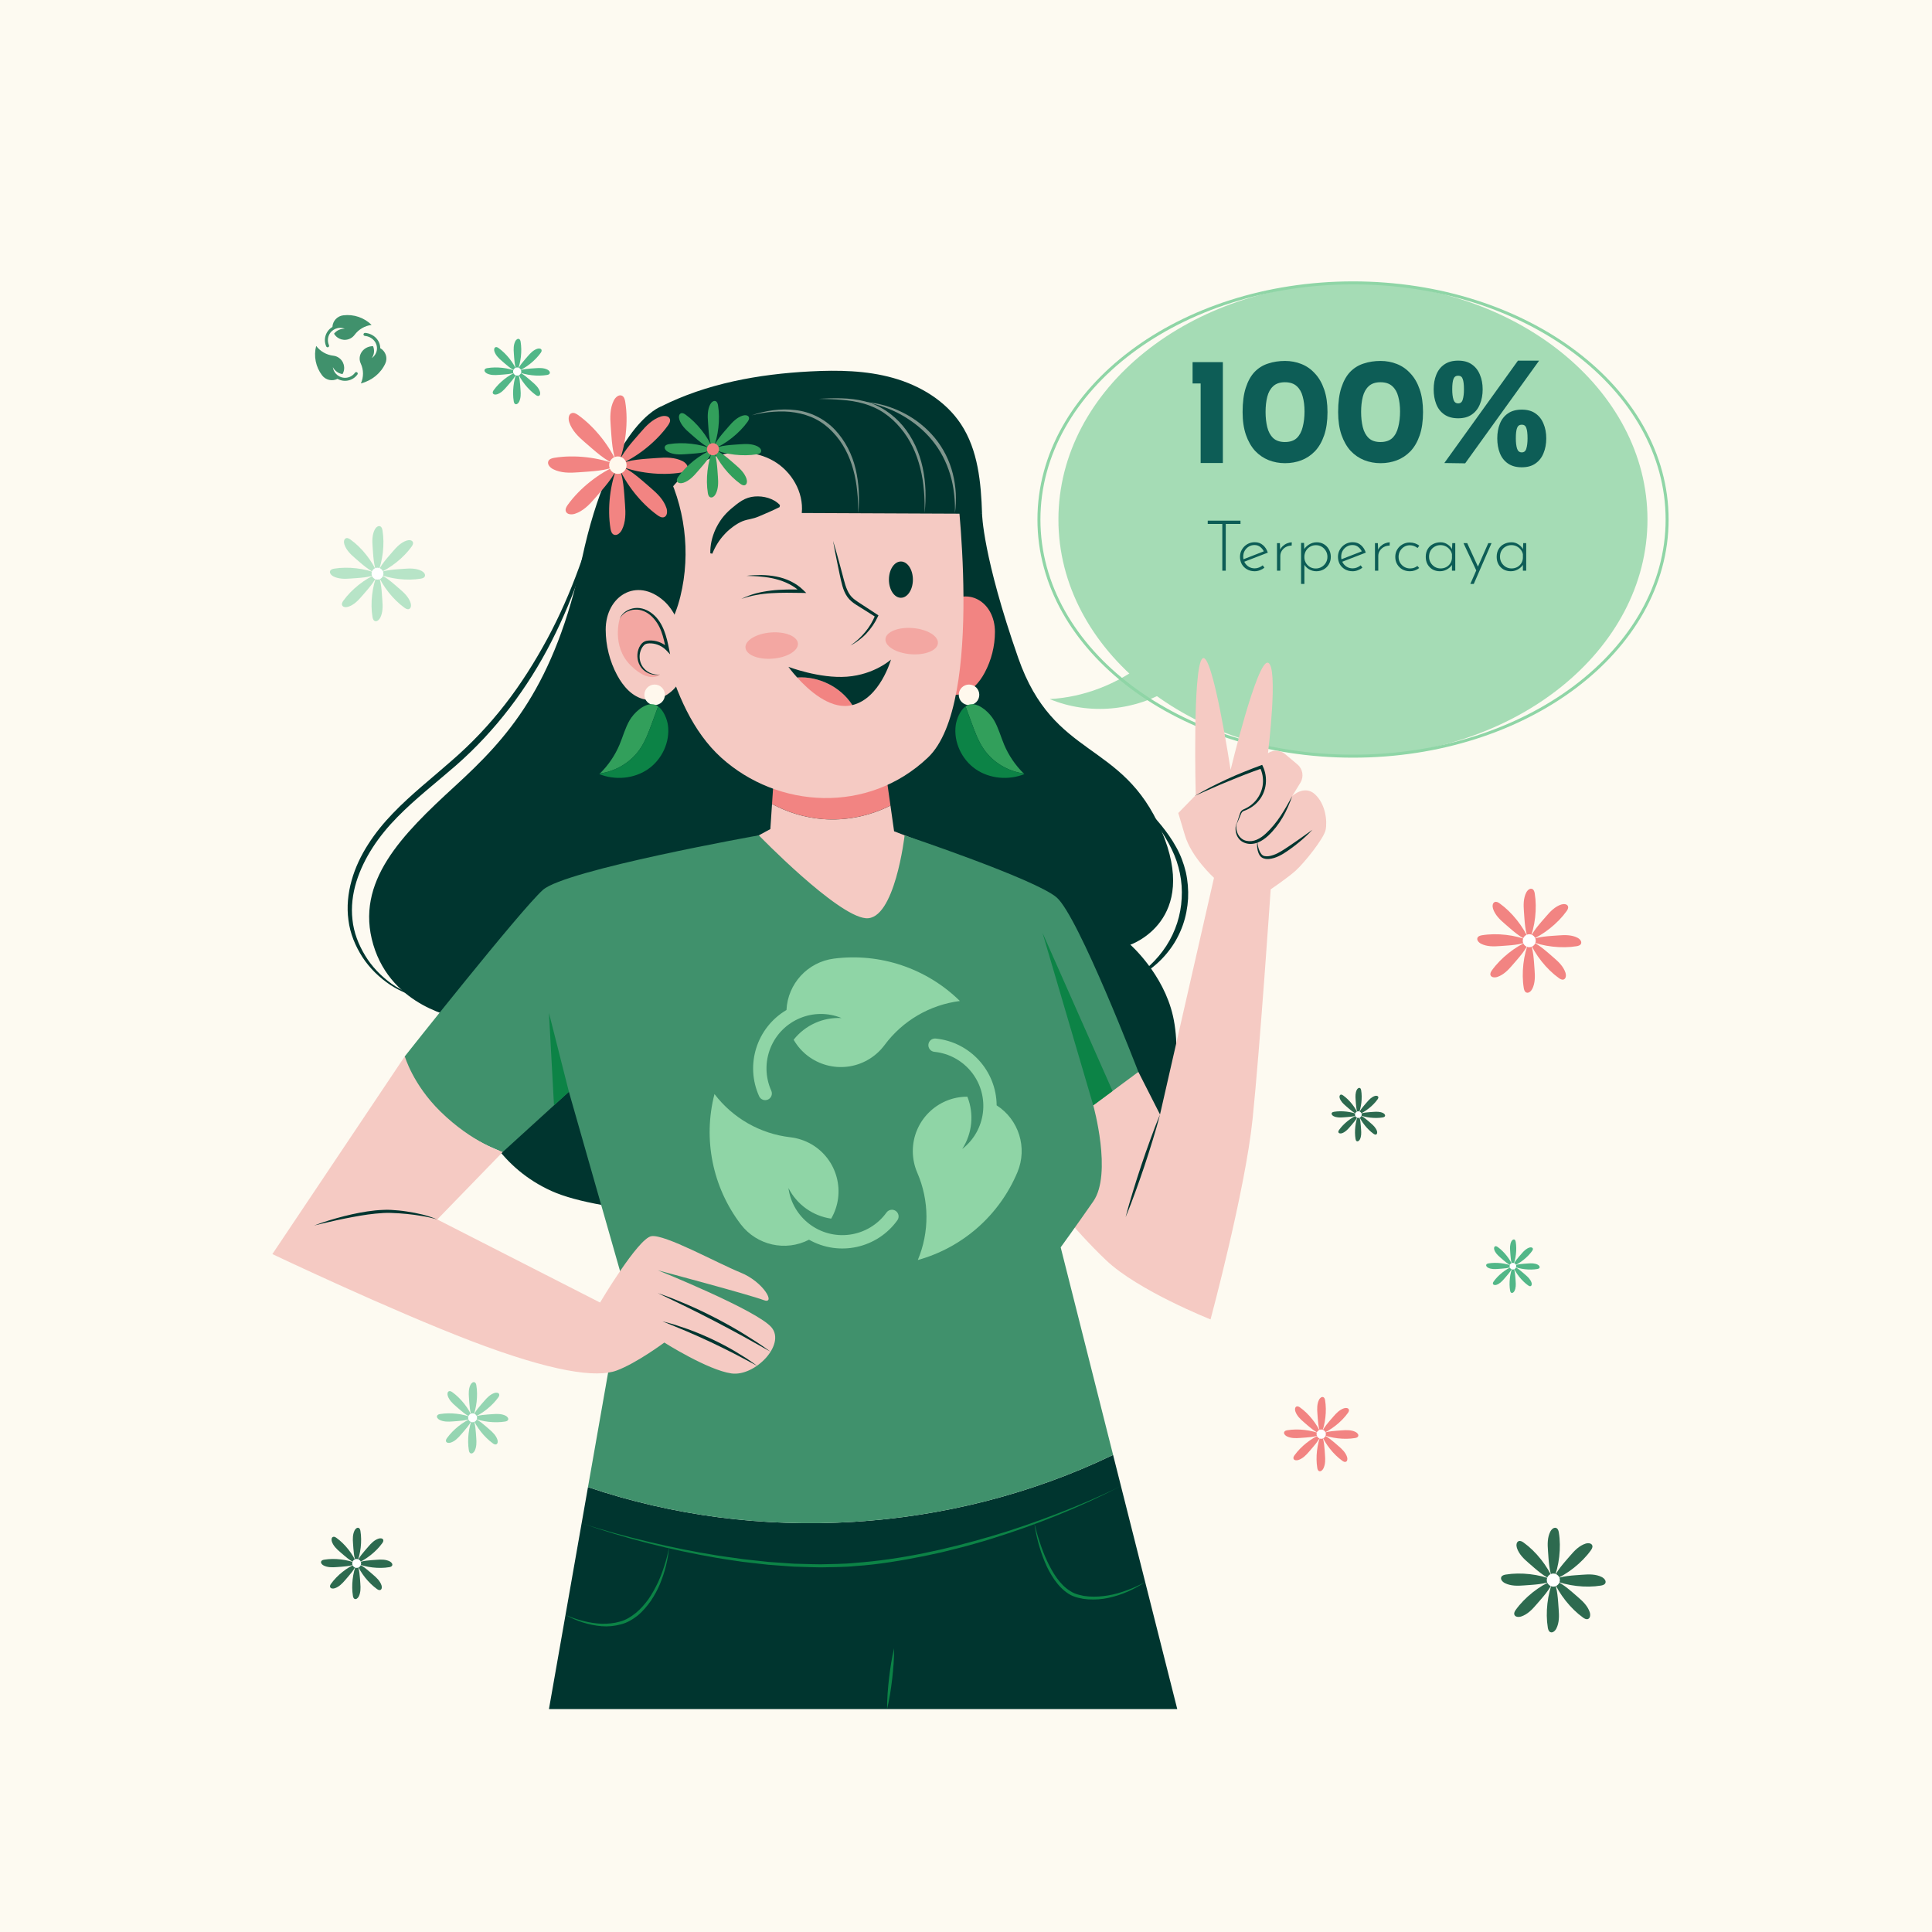 <svg width="650" height="650" viewBox="0 0 650 650" fill="none" xmlns="http://www.w3.org/2000/svg">
<rect width="650" height="650" fill="#FDFAF1"/>
<g clip-path="url(#clip0_441_5489)">
<rect width="500" height="500" transform="translate(75 75)" fill="#FDFAF1"/>
<path d="M575 75H75V575H575V75Z" fill="#FDFAF1"/>
<path d="M455.211 254.41C513.573 254.41 560.884 218.763 560.884 174.79C560.884 130.817 513.573 95.17 455.211 95.17C396.85 95.17 349.538 130.817 349.538 174.79C349.538 218.763 396.85 254.41 455.211 254.41Z" stroke="#8FD5A6" stroke-width="1.005" stroke-miterlimit="10"/>
<g opacity="0.8">
<path d="M455.183 254.41C509.909 254.41 554.273 218.763 554.273 174.79C554.273 130.817 509.909 95.17 455.183 95.17C400.457 95.17 356.093 130.817 356.093 174.79C356.093 218.763 400.457 254.41 455.183 254.41Z" fill="#8FD5A6"/>
<path d="M404.656 195.934C397.424 217.697 376.05 233.988 353.148 235.191C366.365 240.715 382.28 239.246 394.263 231.397C398.371 228.706 401.997 225.35 405.532 221.941C410.788 216.872 416.019 211.462 418.78 204.702" fill="#8FD5A6"/>
</g>
<path d="M401.231 121.843H411.417V155.781H403.944V129.01H401.231V121.843ZM432.34 155.832C430.395 155.832 428.552 155.491 426.812 154.808C425.106 154.126 423.587 153.085 422.256 151.686C420.959 150.252 419.936 148.461 419.185 146.311C418.434 144.127 418.059 141.568 418.059 138.633C418.059 135.357 418.417 132.627 419.134 130.443C419.85 128.225 420.84 126.45 422.103 125.119C423.399 123.788 424.918 122.85 426.658 122.304C428.399 121.724 430.293 121.434 432.34 121.434C434.285 121.434 436.111 121.775 437.817 122.458C439.558 123.14 441.076 124.198 442.373 125.631C443.704 127.03 444.745 128.822 445.495 131.006C446.246 133.156 446.622 135.698 446.622 138.633C446.622 141.67 446.246 144.281 445.495 146.465C444.745 148.649 443.704 150.44 442.373 151.839C441.042 153.204 439.524 154.211 437.817 154.859C436.111 155.508 434.285 155.832 432.34 155.832ZM432.289 148.717C433.995 148.717 435.326 148.273 436.282 147.386C437.237 146.465 437.903 145.219 438.278 143.649C438.687 142.079 438.892 140.339 438.892 138.428C438.892 136.551 438.687 134.879 438.278 133.412C437.903 131.944 437.237 130.784 436.282 129.931C435.326 129.044 433.995 128.6 432.289 128.6C430.617 128.6 429.303 129.044 428.348 129.931C427.392 130.818 426.727 132.013 426.351 133.514C425.976 135.016 425.788 136.705 425.788 138.582C425.788 140.459 425.976 142.165 426.351 143.7C426.727 145.236 427.392 146.465 428.348 147.386C429.303 148.273 430.617 148.717 432.289 148.717ZM464.483 155.832C462.537 155.832 460.695 155.491 458.954 154.808C457.248 154.126 455.729 153.085 454.399 151.686C453.102 150.252 452.078 148.461 451.327 146.311C450.576 144.127 450.201 141.568 450.201 138.633C450.201 135.357 450.559 132.627 451.276 130.443C451.993 128.225 452.982 126.45 454.245 125.119C455.542 123.788 457.06 122.85 458.801 122.304C460.541 121.724 462.435 121.434 464.483 121.434C466.428 121.434 468.253 121.775 469.96 122.458C471.7 123.14 473.219 124.198 474.515 125.631C475.846 127.03 476.887 128.822 477.638 131.006C478.389 133.156 478.764 135.698 478.764 138.633C478.764 141.67 478.389 144.281 477.638 146.465C476.887 148.649 475.846 150.44 474.515 151.839C473.184 153.204 471.666 154.211 469.96 154.859C468.253 155.508 466.428 155.832 464.483 155.832ZM464.431 148.717C466.138 148.717 467.468 148.273 468.424 147.386C469.379 146.465 470.045 145.219 470.42 143.649C470.83 142.079 471.035 140.339 471.035 138.428C471.035 136.551 470.83 134.879 470.42 133.412C470.045 131.944 469.379 130.784 468.424 129.931C467.468 129.044 466.138 128.6 464.431 128.6C462.759 128.6 461.445 129.044 460.49 129.931C459.534 130.818 458.869 132.013 458.494 133.514C458.118 135.016 457.93 136.705 457.93 138.582C457.93 140.459 458.118 142.165 458.494 143.7C458.869 145.236 459.534 146.465 460.49 147.386C461.445 148.273 462.759 148.717 464.431 148.717ZM490.585 140.732C488.708 140.732 487.155 140.305 485.927 139.452C484.698 138.599 483.794 137.438 483.214 135.971C482.634 134.504 482.343 132.849 482.343 131.006C482.343 129.163 482.634 127.525 483.214 126.092C483.794 124.624 484.698 123.464 485.927 122.611C487.155 121.758 488.708 121.331 490.585 121.331C492.462 121.331 493.997 121.758 495.192 122.611C496.42 123.464 497.324 124.624 497.905 126.092C498.519 127.525 498.826 129.163 498.826 131.006C498.826 132.849 498.519 134.504 497.905 135.971C497.324 137.438 496.42 138.599 495.192 139.452C493.997 140.305 492.462 140.732 490.585 140.732ZM488.588 131.006C488.588 132.405 488.725 133.548 488.998 134.435C489.271 135.289 489.8 135.715 490.585 135.715C491.37 135.715 491.881 135.289 492.12 134.435C492.393 133.548 492.53 132.405 492.53 131.006C492.53 129.402 492.393 128.242 492.12 127.525C491.881 126.774 491.37 126.399 490.585 126.399C489.8 126.399 489.271 126.774 488.998 127.525C488.725 128.242 488.588 129.402 488.588 131.006ZM511.981 157.214C510.104 157.214 508.552 156.787 507.323 155.934C506.095 155.081 505.19 153.921 504.61 152.454C504.03 150.986 503.74 149.331 503.74 147.488C503.74 145.646 504.03 144.008 504.61 142.574C505.19 141.107 506.095 139.947 507.323 139.094C508.552 138.24 510.104 137.814 511.981 137.814C513.858 137.814 515.394 138.24 516.588 139.094C517.817 139.947 518.721 141.107 519.301 142.574C519.915 144.008 520.222 145.646 520.222 147.488C520.222 149.331 519.915 150.986 519.301 152.454C518.721 153.921 517.817 155.081 516.588 155.934C515.394 156.787 513.858 157.214 511.981 157.214ZM509.985 147.488C509.985 148.887 510.121 150.031 510.394 150.918C510.667 151.771 511.196 152.198 511.981 152.198C512.766 152.198 513.278 151.771 513.517 150.918C513.79 150.031 513.926 148.887 513.926 147.488C513.926 145.884 513.79 144.724 513.517 144.008C513.278 143.257 512.766 142.881 511.981 142.881C511.196 142.881 510.667 143.257 510.394 144.008C510.121 144.724 509.985 145.884 509.985 147.488ZM517.817 121.331L492.939 155.883L485.927 155.781L510.701 121.331H517.817Z" fill="#0D5D56"/>
<path d="M406.327 175.171H417.349V176.285H412.395V192H411.234V176.285H406.327V175.171ZM422.111 192.189C421.147 192.189 420.293 191.976 419.551 191.55C418.808 191.123 418.223 190.546 417.797 189.819C417.386 189.077 417.181 188.247 417.181 187.33C417.181 186.43 417.402 185.608 417.844 184.865C418.287 184.123 418.879 183.53 419.622 183.088C420.38 182.645 421.218 182.424 422.134 182.424C423.241 182.424 424.165 182.748 424.908 183.396C425.666 184.044 426.211 184.889 426.543 185.932L418.437 189.061L418.105 188.255L425.524 185.363L425.287 185.695C425.018 185.063 424.607 184.518 424.054 184.06C423.517 183.601 422.853 183.372 422.063 183.372C421.352 183.372 420.712 183.546 420.143 183.894C419.575 184.241 419.116 184.707 418.769 185.292C418.437 185.877 418.271 186.54 418.271 187.283C418.271 187.978 418.429 188.626 418.745 189.227C419.077 189.827 419.535 190.309 420.12 190.673C420.704 191.036 421.376 191.218 422.134 191.218C422.64 191.218 423.122 191.123 423.58 190.933C424.054 190.744 424.473 190.499 424.836 190.198L425.405 191.004C424.963 191.352 424.449 191.636 423.865 191.858C423.296 192.079 422.711 192.189 422.111 192.189ZM430.603 182.732L430.722 185.576L430.58 185.221C430.785 184.652 431.109 184.162 431.552 183.751C431.994 183.341 432.484 183.024 433.021 182.803C433.574 182.582 434.104 182.471 434.609 182.471L434.562 183.562C433.851 183.562 433.203 183.72 432.618 184.036C432.049 184.352 431.591 184.778 431.243 185.316C430.912 185.837 430.746 186.43 430.746 187.093V192H429.632V182.732H430.603ZM442.853 192.189C441.968 192.189 441.138 191.96 440.364 191.502C439.59 191.028 439.021 190.42 438.658 189.677L438.847 189.274V196.456H437.733V182.661H438.729L438.847 185.695L438.634 185.008C439.045 184.265 439.645 183.657 440.435 183.183C441.225 182.693 442.086 182.448 443.019 182.448C443.904 182.448 444.702 182.661 445.413 183.088C446.124 183.514 446.685 184.099 447.096 184.842C447.522 185.569 447.736 186.406 447.736 187.354C447.736 188.286 447.514 189.124 447.072 189.867C446.645 190.594 446.061 191.162 445.318 191.573C444.591 191.984 443.769 192.189 442.853 192.189ZM442.663 191.265C443.39 191.265 444.046 191.091 444.631 190.744C445.231 190.396 445.705 189.93 446.053 189.345C446.416 188.745 446.598 188.081 446.598 187.354C446.598 186.611 446.424 185.948 446.076 185.363C445.729 184.763 445.263 184.289 444.678 183.941C444.109 183.593 443.461 183.42 442.734 183.42C442.039 183.42 441.407 183.578 440.838 183.894C440.269 184.21 439.811 184.636 439.463 185.174C439.116 185.711 438.91 186.319 438.847 186.999V187.757C438.895 188.405 439.092 188.998 439.44 189.535C439.803 190.072 440.261 190.499 440.814 190.815C441.383 191.115 442 191.265 442.663 191.265ZM455.072 192.189C454.108 192.189 453.255 191.976 452.512 191.55C451.77 191.123 451.185 190.546 450.758 189.819C450.347 189.077 450.142 188.247 450.142 187.33C450.142 186.43 450.363 185.608 450.806 184.865C451.248 184.123 451.841 183.53 452.583 183.088C453.342 182.645 454.179 182.424 455.096 182.424C456.202 182.424 457.126 182.748 457.869 183.396C458.628 184.044 459.173 184.889 459.504 185.932L451.398 189.061L451.066 188.255L458.485 185.363L458.248 185.695C457.98 185.063 457.569 184.518 457.016 184.06C456.478 183.601 455.815 183.372 455.025 183.372C454.314 183.372 453.674 183.546 453.105 183.894C452.536 184.241 452.078 184.707 451.73 185.292C451.398 185.877 451.232 186.54 451.232 187.283C451.232 187.978 451.39 188.626 451.706 189.227C452.038 189.827 452.496 190.309 453.081 190.673C453.666 191.036 454.337 191.218 455.096 191.218C455.601 191.218 456.083 191.123 456.542 190.933C457.016 190.744 457.434 190.499 457.798 190.198L458.367 191.004C457.924 191.352 457.411 191.636 456.826 191.858C456.257 192.079 455.673 192.189 455.072 192.189ZM463.565 182.732L463.683 185.576L463.541 185.221C463.747 184.652 464.071 184.162 464.513 183.751C464.955 183.341 465.445 183.024 465.983 182.803C466.536 182.582 467.065 182.471 467.571 182.471L467.523 183.562C466.812 183.562 466.164 183.72 465.58 184.036C465.011 184.352 464.552 184.778 464.205 185.316C463.873 185.837 463.707 186.43 463.707 187.093V192H462.593V182.732H463.565ZM477.482 191.099C477.056 191.447 476.574 191.715 476.037 191.905C475.499 192.095 474.938 192.189 474.354 192.189C473.406 192.189 472.56 191.984 471.817 191.573C471.075 191.147 470.49 190.57 470.063 189.843C469.637 189.116 469.423 188.286 469.423 187.354C469.423 186.422 469.645 185.592 470.087 184.865C470.53 184.139 471.114 183.57 471.841 183.159C472.584 182.732 473.39 182.519 474.259 182.519C474.907 182.519 475.507 182.614 476.06 182.803C476.613 182.993 477.095 183.262 477.506 183.609L476.914 184.368C476.582 184.099 476.195 183.878 475.752 183.704C475.31 183.53 474.836 183.443 474.33 183.443C473.635 183.443 472.995 183.617 472.41 183.965C471.841 184.312 471.383 184.786 471.035 185.387C470.703 185.972 470.538 186.627 470.538 187.354C470.538 188.065 470.703 188.721 471.035 189.321C471.383 189.906 471.849 190.372 472.434 190.72C473.034 191.068 473.698 191.241 474.425 191.241C474.899 191.241 475.341 191.17 475.752 191.028C476.163 190.87 476.534 190.665 476.866 190.412L477.482 191.099ZM484.418 192.189C483.533 192.189 482.727 191.992 482 191.597C481.289 191.186 480.721 190.617 480.294 189.89C479.883 189.163 479.678 188.318 479.678 187.354C479.678 186.327 479.899 185.45 480.341 184.723C480.784 183.98 481.384 183.42 482.143 183.04C482.901 182.645 483.762 182.448 484.726 182.448C485.548 182.448 486.322 182.693 487.049 183.183C487.792 183.672 488.321 184.289 488.637 185.031L488.471 185.363L488.614 182.732H489.609V192H488.495V189.132L488.732 189.559C488.621 189.875 488.432 190.191 488.163 190.507C487.895 190.807 487.563 191.091 487.168 191.36C486.788 191.613 486.362 191.818 485.888 191.976C485.429 192.118 484.94 192.189 484.418 192.189ZM484.655 191.241C485.35 191.241 485.975 191.099 486.528 190.815C487.097 190.515 487.555 190.104 487.902 189.582C488.25 189.061 488.448 188.46 488.495 187.781V186.453C488.369 185.869 488.116 185.347 487.737 184.889C487.373 184.431 486.923 184.067 486.385 183.799C485.848 183.53 485.264 183.396 484.631 183.396C483.936 183.396 483.296 183.562 482.712 183.894C482.127 184.21 481.661 184.66 481.313 185.245C480.965 185.829 480.792 186.517 480.792 187.307C480.792 188.034 480.965 188.697 481.313 189.298C481.661 189.882 482.127 190.356 482.712 190.72C483.312 191.068 483.96 191.241 484.655 191.241ZM494.672 196.456L500.716 182.732H501.806L495.833 196.456H494.672ZM496.758 192.095L492.373 182.732H493.629L497.635 191.502L496.758 192.095ZM508.283 192.189C507.398 192.189 506.592 191.992 505.865 191.597C505.154 191.186 504.585 190.617 504.159 189.89C503.748 189.163 503.542 188.318 503.542 187.354C503.542 186.327 503.763 185.45 504.206 184.723C504.648 183.98 505.249 183.42 506.007 183.04C506.766 182.645 507.627 182.448 508.591 182.448C509.413 182.448 510.187 182.693 510.914 183.183C511.656 183.672 512.186 184.289 512.502 185.031L512.336 185.363L512.478 182.732H513.474V192H512.36V189.132L512.597 189.559C512.486 189.875 512.296 190.191 512.028 190.507C511.759 190.807 511.427 191.091 511.032 191.36C510.653 191.613 510.226 191.818 509.752 191.976C509.294 192.118 508.804 192.189 508.283 192.189ZM508.52 191.241C509.215 191.241 509.839 191.099 510.392 190.815C510.961 190.515 511.419 190.104 511.767 189.582C512.115 189.061 512.312 188.46 512.36 187.781V186.453C512.233 185.869 511.98 185.347 511.601 184.889C511.238 184.431 510.787 184.067 510.25 183.799C509.713 183.53 509.128 183.396 508.496 183.396C507.801 183.396 507.161 183.562 506.576 183.894C505.992 184.21 505.525 184.66 505.178 185.245C504.83 185.829 504.656 186.517 504.656 187.307C504.656 188.034 504.83 188.697 505.178 189.298C505.525 189.882 505.992 190.356 506.576 190.72C507.177 191.068 507.825 191.241 508.52 191.241Z" fill="#0D5D56"/>
<path d="M222.225 136.841C222.225 136.841 205.453 142.912 195.829 187.845C186.543 231.197 170.702 248.324 153 264.552C135.297 280.78 119.308 296.648 125.589 317.838C131.871 339.028 154.142 342.454 154.142 342.454C154.142 342.454 151.956 385.502 185.55 400.702C219.144 415.902 363.091 411.004 382.994 389.204C393.369 377.841 398.138 357.321 394.634 341.822C391.416 327.587 380.289 317.838 380.289 317.838C380.289 317.838 403.831 309.846 390.697 279.356C377.563 248.866 354.583 255.678 342.591 221.403C330.599 187.127 330.405 172.86 330.405 172.86L222.225 136.841Z" fill="#00352F"/>
<path d="M382.994 360.63L390.274 374.951L408.434 295.327C408.434 295.327 400.891 288.542 398.656 281.039C396.421 273.535 396.421 273.535 396.421 273.535L402.288 267.511C402.288 267.511 401.171 224.643 404.523 221.57C407.876 218.497 414.022 259.007 414.022 259.007C414.022 259.007 422.962 221.849 426.594 222.967C430.226 224.085 426.594 253.41 426.594 253.41C428.362 252.207 430.713 252.325 432.352 253.698L436.498 257.173C438.31 258.692 438.739 261.309 437.506 263.327L434.765 267.812C434.765 267.812 438.844 263.961 442.398 267.218C445.952 270.476 446.594 276.21 446.002 279.171C445.41 282.132 438.717 290.412 435.904 292.929C433.091 295.446 427.51 299.203 427.51 299.203C427.51 299.203 423.903 352.444 421.409 376.554C418.915 400.664 407.275 443.896 407.275 443.896C407.275 443.896 382.959 434.29 372.08 423.943C361.201 413.596 350.74 400.11 350.74 400.11L360.994 365.746L382.994 360.63Z" fill="#F5CAC3"/>
<path d="M300.809 279.677L299.585 271.028C292.585 274.559 284.619 276.184 276.799 275.569C270.839 275.1 265 273.329 259.74 270.488L259.177 278.934L250.504 283.642L292.383 317.839L310.473 283.394L300.809 279.677Z" fill="#F5CAC3"/>
<path d="M299.585 271.027L297.092 253.409L260.665 256.63L259.741 270.487C265 273.327 270.839 275.099 276.8 275.568C284.619 276.183 292.585 274.558 299.585 271.027Z" fill="#F28482"/>
<path d="M334.738 212.596C334.736 217.362 333.539 222.124 331.285 226.324C329.49 229.67 326.731 232.848 323.01 233.603C318.856 234.447 314.501 231.859 312.46 228.143C308.82 221.516 311.486 209.038 317.206 203.947C325.442 196.615 334.741 202.516 334.738 212.596Z" fill="#F28482"/>
<path d="M321.514 160.55C321.514 160.55 331.646 236.395 312.19 254.869C292.068 273.974 261.624 272.083 242.617 254.869C223.61 237.655 220.024 202.51 217.872 184.937C215.72 167.364 227.627 140.109 271.343 139.75C315.058 139.391 321.514 160.55 321.514 160.55Z" fill="#F5CAC3"/>
<path d="M216.841 218.992C223.507 215.47 227.106 207.989 228.903 200.667C232.506 185.992 230.479 170.008 223.326 156.698C215.498 164.755 210.843 175.103 210.002 186.305C209.161 197.507 211.677 209.016 216.841 218.992Z" fill="#00352F"/>
<path d="M223.827 167.066C227.786 161.258 233.276 156.35 239.856 153.877C246.436 151.404 254.138 151.567 260.232 155.069C266.326 158.572 270.451 165.603 269.749 172.597L330.404 172.86C330.066 162.382 329.065 151.397 323.277 142.657C318.095 134.832 309.524 129.692 300.489 127.155C291.453 124.618 281.92 124.468 272.547 124.959C255.21 125.868 237.719 129.007 222.225 136.841L223.827 167.066Z" fill="#00352F"/>
<path d="M203.781 211.834C203.783 217.157 205.12 222.475 207.637 227.166C209.642 230.903 212.724 234.452 216.879 235.296C221.519 236.238 226.382 233.348 228.661 229.199C232.726 221.797 229.749 207.862 223.361 202.175C214.163 193.986 203.776 200.576 203.781 211.834Z" fill="#F5CAC3"/>
<path opacity="0.5" d="M222.054 226.946C219.744 227.332 217.256 226.287 215.914 224.368C214.572 222.449 214.446 219.753 215.601 217.716C215.927 217.141 216.363 216.605 216.95 216.302C217.445 216.047 218.014 215.974 218.57 215.963C220.799 215.918 223.031 216.842 224.576 218.448C224.022 215.654 223.411 212.823 222.055 210.318C220.699 207.813 218.477 205.637 215.704 204.985C212.931 204.333 209.647 205.559 208.499 208.166C208.499 208.166 205.64 217.321 212.105 223.786C218.571 230.251 222.054 226.946 222.054 226.946Z" fill="#F28482"/>
<path d="M208.5 208.165C209.261 206.113 211.423 204.826 213.591 204.57C215.823 204.305 218.057 205.25 219.727 206.676C221.44 208.101 222.612 210.069 223.41 212.091C224.211 214.128 224.685 216.249 225.101 218.343L225.46 220.152L224.191 218.818C222.889 217.45 221.04 216.578 219.138 216.461C218.169 216.4 217.243 216.475 216.644 217.091C216.023 217.705 215.58 218.608 215.355 219.517C214.907 221.363 215.367 223.462 216.685 224.897C217.981 226.358 220.03 227.156 222.053 226.946C220.055 227.394 217.841 226.715 216.313 225.255C214.781 223.761 214.154 221.462 214.558 219.347C214.778 218.291 215.18 217.253 216.001 216.424C216.407 216.01 216.987 215.705 217.55 215.593C218.117 215.469 218.655 215.468 219.192 215.489C221.346 215.591 223.438 216.529 224.961 218.076L224.051 218.551C223.637 216.467 223.228 214.394 222.489 212.447C221.772 210.495 220.668 208.711 219.169 207.304C217.685 205.915 215.698 204.96 213.633 205.104C211.598 205.182 209.487 206.238 208.5 208.165Z" fill="#00352F"/>
<path d="M280.273 181.969C281.016 184.442 281.742 186.918 282.397 189.41L283.398 193.143C283.742 194.384 284.027 195.646 284.415 196.842C284.805 198.036 285.281 199.188 285.984 200.162C286.674 201.141 287.66 201.857 288.719 202.558C290.874 203.952 293.042 205.359 295.184 206.788L295.542 207.027L295.371 207.403C294.412 209.507 293.081 211.422 291.523 213.098C290.747 213.941 289.879 214.693 288.972 215.381C288.064 216.069 287.103 216.683 286.093 217.191C287.025 216.55 287.914 215.858 288.743 215.105C289.573 214.352 290.33 213.527 291.049 212.679C292.48 210.972 293.619 209.043 294.464 207.008L294.651 207.622C292.455 206.269 290.28 204.9 288.1 203.507C287.007 202.811 285.882 201.957 285.081 200.812C284.28 199.684 283.782 198.411 283.419 197.147C282.715 194.612 282.288 192.098 281.734 189.57C281.193 187.047 280.724 184.509 280.273 181.969Z" fill="#00352F"/>
<path d="M249.423 201.504C250.958 200.693 252.611 200.114 254.289 199.636C255.978 199.197 257.703 198.898 259.434 198.687C261.166 198.465 262.909 198.398 264.646 198.34C266.384 198.307 268.118 198.319 269.848 198.343L269.439 199.317C267.165 197.052 264.131 195.636 260.983 194.816C259.4 194.403 257.766 194.16 256.121 194.01C254.475 193.827 252.813 193.789 251.145 193.727C252.803 193.535 254.472 193.462 256.151 193.461C257.827 193.493 259.51 193.649 261.174 193.971C264.491 194.614 267.752 196.073 270.239 198.507L271.26 199.506L269.831 199.481C266.376 199.421 262.937 199.362 259.515 199.569C257.804 199.67 256.098 199.863 254.415 200.188C252.72 200.473 251.059 200.934 249.423 201.504Z" fill="#00352F"/>
<path d="M238.979 186.159C238.905 183.457 239.542 180.688 240.706 178.097C241.307 176.811 242.041 175.566 242.905 174.391C243.794 173.24 244.809 172.162 245.944 171.189C247.081 170.224 248.265 169.259 249.573 168.447C250.883 167.646 252.369 167.157 253.896 167.04C255.421 166.919 256.968 167.075 258.432 167.528C259.892 167.993 261.286 168.725 262.408 169.934L262.282 170.607C260.853 171.34 259.647 171.859 258.513 172.367L255.327 173.738C254.316 174.164 253.316 174.461 252.24 174.681C251.162 174.89 250.06 175.181 249.064 175.693C248.065 176.197 247.101 176.818 246.195 177.541C245.265 178.24 244.388 179.046 243.589 179.945C241.953 181.722 240.629 183.867 239.653 186.279L238.979 186.159Z" fill="#00352F"/>
<path d="M307.132 195.012C307.132 198.383 305.326 201.115 303.099 201.115C300.872 201.115 299.066 198.383 299.066 195.012C299.066 191.641 300.872 188.909 303.099 188.909C305.326 188.909 307.132 191.641 307.132 195.012Z" fill="#00352F"/>
<path d="M268.188 227.929C271.963 232.117 278.848 238.369 285.659 237.429C286.035 237.377 286.4 237.302 286.76 237.217C286.755 237.209 286.75 237.201 286.745 237.193C282.825 231.084 275.41 227.442 268.188 227.929Z" fill="#F28482"/>
<path d="M299.759 221.906C299.759 221.906 294.204 226.965 284.961 227.663C275.718 228.361 265.253 224.349 265.253 224.349C265.253 224.349 266.356 225.897 268.188 227.929C275.411 227.442 282.825 231.084 286.745 237.193C286.75 237.201 286.755 237.209 286.76 237.217C296.062 234.997 299.759 221.906 299.759 221.906Z" fill="#00352F"/>
<path d="M197.82 500.322L184.688 575H396.075L374.487 489.489C320.032 515.704 255.064 519.722 197.82 500.322Z" fill="#00352F"/>
<path d="M374.487 489.489L356.856 419.652C356.856 419.652 361.353 413.469 367.817 404.194C374.281 394.919 367.817 371.873 367.817 371.873L382.994 360.631C382.994 360.631 362.758 308.074 355.451 301.891C348.144 295.708 304.35 281.039 304.35 281.039C304.35 281.039 301.041 309.816 291.256 308.926C281.471 308.036 255.3 281.038 255.3 281.038C255.3 281.038 190.207 292.643 182.661 299.394C175.115 306.145 136.195 355.391 136.195 355.391C136.195 355.391 135.004 360.157 145.329 371.674C155.655 383.191 169.157 387.56 169.157 387.56L191.397 367.306L209.841 431.959L197.819 500.322C255.064 519.722 320.032 515.704 374.487 489.489Z" fill="#40916C"/>
<path d="M136.195 355.392L91.637 421.923C91.637 421.923 131.323 440.774 158.607 451.191C185.891 461.609 200.677 463.593 207.422 461.113C214.167 458.633 223.499 451.687 223.499 451.687C223.499 451.687 238.129 460.951 246.069 462.074C254.009 463.197 264.414 452.368 259.573 446.593C254.732 440.818 221.317 427.368 221.317 427.368C221.317 427.368 252.532 435.694 256.847 437.382C261.161 439.07 257.035 431.332 249.156 428.143C241.278 424.954 223.645 415.152 219.143 415.902C214.641 416.652 201.886 438.224 201.886 438.224L147.113 410.275L169.157 387.56C169.157 387.56 158.952 384.546 148.118 373.898C138.88 364.819 136.195 355.392 136.195 355.392Z" fill="#F5CAC3"/>
<path d="M401.915 267.804C403.672 266.752 405.48 265.793 407.287 264.83C409.112 263.902 410.954 263.007 412.811 262.142C414.662 261.263 416.561 260.492 418.455 259.711C420.354 258.942 422.263 258.195 424.191 257.499L424.647 257.334L424.853 257.768C425.746 259.645 426.079 261.757 425.854 263.804C425.627 265.85 424.806 267.843 423.479 269.404C422.181 270.976 420.399 272.165 418.537 272.805C417.633 273.062 417.452 274.143 417.032 275.03C416.657 275.942 416.27 276.849 415.875 277.753C416.163 276.809 416.459 275.868 416.768 274.932C416.925 274.46 417.061 274.001 417.237 273.518C417.391 273.025 417.836 272.545 418.315 272.335C420.14 271.583 421.689 270.422 422.838 268.894C423.969 267.373 424.712 265.581 424.883 263.702C425.058 261.83 424.718 259.91 423.889 258.237L424.551 258.506C422.632 259.189 420.716 259.885 418.817 260.624C416.912 261.35 415.038 262.151 413.144 262.907C411.255 263.676 409.38 264.479 407.516 265.311C405.636 266.109 403.785 266.972 401.915 267.804Z" fill="#00352F"/>
<path d="M434.764 267.812C433.892 270.277 432.877 272.707 431.539 274.985C430.22 277.272 428.572 279.391 426.618 281.208C425.626 282.106 424.509 282.935 423.208 283.443C421.914 283.95 420.435 284.097 419.077 283.682C418.401 283.477 417.756 283.134 417.238 282.647C416.726 282.157 416.332 281.565 416.076 280.929C415.592 279.647 415.557 278.237 415.974 276.992C415.791 278.284 415.957 279.611 416.55 280.712C417.118 281.822 418.122 282.623 419.296 282.878C420.465 283.139 421.718 282.995 422.828 282.503C423.95 282.025 424.969 281.279 425.891 280.416C427.768 278.685 429.391 276.682 430.822 274.538C432.245 272.387 433.507 270.107 434.764 267.812Z" fill="#00352F"/>
<path d="M441.552 279.171C440.089 280.722 438.522 282.176 436.863 283.516C435.202 284.864 433.504 286.127 431.66 287.273C430.725 287.822 429.734 288.322 428.665 288.648C427.606 288.939 426.45 289.188 425.271 288.841C424.701 288.693 424.105 288.269 423.81 287.769C423.487 287.274 423.293 286.744 423.156 286.211C422.92 285.14 422.836 284.047 423.018 282.99C423.08 284.051 423.273 285.097 423.66 286.052C424.032 287.002 424.588 287.898 425.488 288.029C426.389 288.213 427.406 288.002 428.354 287.676C429.309 287.354 430.224 286.888 431.107 286.349C432.879 285.272 434.621 284.038 436.358 282.847L441.552 279.171Z" fill="#00352F"/>
<path d="M390.274 374.951C389.907 376.429 389.474 377.886 389.076 379.354L387.771 383.721C386.9 386.632 385.948 389.516 384.996 392.4C384.02 395.276 383.042 398.151 381.984 400.999L380.394 405.27C379.827 406.681 379.295 408.105 378.697 409.505C379.064 408.026 379.496 406.57 379.894 405.102L381.198 400.735C382.07 397.824 383.021 394.941 383.974 392.057C384.951 389.182 385.929 386.307 386.987 383.459L388.576 379.187C389.144 377.776 389.676 376.352 390.274 374.951Z" fill="#00352F"/>
<path d="M221.317 435.052C223.012 435.616 224.677 436.26 226.35 436.887C228.007 437.552 229.654 438.241 231.297 438.942C234.58 440.352 237.795 441.915 240.972 443.551C244.137 445.21 247.263 446.944 250.304 448.82C251.822 449.762 253.332 450.715 254.829 451.688C256.303 452.698 257.787 453.69 259.222 454.754L254.554 452.139C253.005 451.259 251.452 450.389 249.889 449.537C246.762 447.837 243.638 446.137 240.476 444.507C237.326 442.855 234.14 441.275 230.952 439.692C229.357 438.902 227.751 438.132 226.142 437.369L221.317 435.052Z" fill="#00352F"/>
<path d="M222.864 444.553C224.301 444.892 225.712 445.316 227.131 445.724C228.536 446.173 229.932 446.649 231.325 447.139C234.107 448.129 236.827 449.288 239.505 450.531C242.173 451.798 244.8 453.152 247.339 454.661C248.605 455.42 249.863 456.192 251.105 456.986C252.325 457.818 253.552 458.634 254.729 459.524L250.835 457.44C249.543 456.741 248.246 456.053 246.939 455.387C244.323 454.059 241.705 452.741 239.047 451.506C236.4 450.247 233.715 449.074 231.023 447.907C229.675 447.326 228.318 446.768 226.955 446.218L222.864 444.553Z" fill="#00352F"/>
<path d="M147.113 410.275C145.423 409.774 143.707 409.395 141.975 409.118C140.249 408.811 138.511 408.579 136.768 408.414C135.027 408.261 133.272 408.108 131.536 408.072C129.812 408.001 128.069 408.145 126.337 408.307C122.864 408.648 119.415 409.3 115.971 409.974C114.248 410.313 112.533 410.694 110.822 411.099C109.101 411.468 107.396 411.902 105.68 412.312C108.978 411.053 112.362 410.034 115.787 409.165C119.212 408.295 122.692 407.606 126.228 407.234C127.116 407.171 127.998 407.065 128.893 407.054L130.231 407.012L131.576 407.054C133.357 407.155 135.114 407.318 136.868 407.594C140.364 408.131 143.866 408.865 147.113 410.275Z" fill="#00352F"/>
<path d="M202.385 165.789C200.766 174.437 198.514 182.97 195.771 191.35C192.962 199.707 189.575 207.883 185.565 215.759C177.554 231.498 166.693 245.913 153.338 257.579C146.678 263.382 139.706 268.736 133.621 274.97C127.543 281.142 122.465 288.444 119.886 296.683C118.628 300.788 118.091 305.142 118.582 309.407C119.004 313.685 120.616 317.799 122.851 321.486C125.085 325.194 128.161 328.385 131.69 330.931C135.255 333.433 139.37 335.177 143.697 335.967C139.335 335.41 135.082 333.835 131.369 331.404C127.683 328.947 124.408 325.798 121.96 322.054C119.55 318.306 117.782 314.058 117.231 309.575C116.614 305.106 117.077 300.536 118.294 296.217C119.502 291.886 121.46 287.797 123.874 284.04C126.273 280.269 129.126 276.798 132.211 273.605C138.382 267.194 145.362 261.749 151.917 255.961C158.524 250.242 164.556 243.906 169.905 236.998C175.277 230.11 179.929 222.68 184.101 214.993C188.25 207.288 191.779 199.244 194.778 191.003C197.843 182.781 200.292 174.331 202.385 165.789Z" fill="#00352F"/>
<path d="M384.836 271.167C388.888 275.366 392.838 279.772 395.722 285.012C397.178 287.613 398.257 290.454 398.953 293.383C399.611 296.322 399.86 299.348 399.714 302.358C399.528 305.363 398.968 308.353 397.97 311.196C397.471 312.617 396.871 314.003 396.167 315.331C395.486 316.671 394.681 317.943 393.796 319.15C390.291 323.997 385.41 327.828 379.91 329.862C385.019 327.01 389.321 322.978 392.409 318.199C395.496 313.424 397.282 307.884 397.564 302.241C397.907 296.593 396.736 290.908 394.232 285.778C391.751 280.612 388.212 275.939 384.836 271.167Z" fill="#00352F"/>
<path opacity="0.5" d="M268.451 216.482C268.646 218.912 264.856 221.2 259.984 221.591C255.113 221.983 251.005 220.33 250.81 217.9C250.615 215.47 254.405 213.182 259.277 212.791C264.148 212.399 268.256 214.051 268.451 216.482Z" fill="#F28482"/>
<path opacity="0.5" d="M297.908 214.991C297.713 217.421 301.503 219.709 306.375 220.101C311.247 220.493 315.354 218.84 315.549 216.41C315.744 213.98 311.954 211.692 307.082 211.301C302.211 210.909 298.104 212.561 297.908 214.991Z" fill="#F28482"/>
<path d="M272.186 417.087C282.305 422.813 295.112 419.992 301.899 410.558C302.627 409.554 302.4 408.15 301.388 407.423C300.383 406.706 298.981 406.932 298.254 407.937C295.319 412.015 290.833 414.709 285.858 415.38C275.836 416.733 266.617 409.71 265.265 399.7C268.097 405.262 273.453 409.098 279.64 410C284.712 401.251 281.736 390.043 272.986 384.96C270.807 383.708 268.398 382.907 265.9 382.617C255.763 381.447 246.559 376.199 240.379 368.081C236.451 383.276 239.722 399.432 249.231 411.913C254.615 418.975 264.293 421.161 272.186 417.087Z" fill="#8FD5A6"/>
<path d="M113.552 127.456C115.838 128.749 118.73 128.112 120.263 125.981C120.428 125.754 120.377 125.437 120.148 125.273C119.921 125.111 119.604 125.162 119.44 125.389C118.777 126.31 117.764 126.919 116.64 127.07C114.376 127.376 112.294 125.789 111.989 123.528C112.628 124.785 113.838 125.651 115.236 125.855C116.381 123.879 115.709 121.347 113.733 120.199C113.241 119.916 112.696 119.735 112.132 119.67C109.842 119.406 107.764 118.22 106.368 116.386C105.48 119.819 106.219 123.468 108.367 126.287C109.583 127.882 111.769 128.376 113.552 127.456Z" fill="#40916C"/>
<path d="M264.601 339.806C254.589 345.712 250.621 358.213 255.395 368.809C255.905 369.939 257.235 370.442 258.366 369.931C259.497 369.428 259.999 368.1 259.488 366.96C257.428 362.385 257.342 357.152 259.244 352.506C263.078 343.145 273.767 338.673 283.119 342.508C276.887 342.186 270.885 344.907 267.014 349.808C272.05 358.576 283.243 361.603 292.011 356.567C294.196 355.311 296.098 353.62 297.597 351.6C303.673 343.414 312.825 338.057 322.944 336.777C311.746 325.767 296.121 320.518 280.564 322.515C271.748 323.65 265.026 330.939 264.601 339.806Z" fill="#8FD5A6"/>
<path d="M111.839 110C109.578 111.334 108.681 114.157 109.76 116.551C109.875 116.806 110.175 116.92 110.431 116.804C110.686 116.691 110.8 116.391 110.684 116.133C110.219 115.1 110.199 113.918 110.629 112.868C111.495 110.754 113.909 109.744 116.022 110.61C114.614 110.537 113.258 111.152 112.384 112.259C113.522 114.239 116.05 114.923 118.03 113.786C118.524 113.502 118.953 113.12 119.292 112.664C120.664 110.815 122.732 109.605 125.017 109.316C122.488 106.829 118.959 105.643 115.445 106.094C113.453 106.351 111.935 107.997 111.839 110Z" fill="#40916C"/>
<path d="M335.314 371.88C335.206 360.258 326.379 350.575 314.806 349.406C313.568 349.288 312.466 350.18 312.348 351.417C312.222 352.654 313.125 353.755 314.362 353.875C319.358 354.38 323.927 356.92 327.01 360.893C333.19 368.893 331.719 380.384 323.72 386.572C327.121 381.332 327.765 374.767 325.46 368.973C315.343 368.953 307.125 377.127 307.104 387.246C307.101 389.761 307.615 392.255 308.615 394.563C312.667 403.92 312.729 414.524 308.783 423.924C323.905 419.727 336.259 408.821 342.315 394.344C345.739 386.158 342.793 376.682 335.314 371.88Z" fill="#8FD5A6"/>
<path d="M127.931 117.129C127.905 114.478 125.736 112.269 122.892 112.002C122.588 111.975 122.317 112.179 122.288 112.461C122.258 112.743 122.479 112.994 122.783 113.022C124.011 113.137 125.133 113.716 125.891 114.623C127.409 116.447 127.048 119.068 125.083 120.48C125.918 119.285 126.077 117.787 125.51 116.466C123.024 116.461 121.005 118.326 121 120.634C120.999 121.207 121.126 121.776 121.371 122.303C122.367 124.437 122.382 126.856 121.413 129C125.128 128.043 128.164 125.555 129.652 122.253C130.493 120.386 129.769 118.224 127.931 117.129Z" fill="#40916C"/>
<path d="M350.74 313.84L367.817 371.872L374.307 367.065L350.74 313.84Z" fill="#0C8346"/>
<path d="M191.398 367.306L184.688 340.777L186.383 371.872L191.398 367.306Z" fill="#0C8346"/>
<path d="M195.685 512.464C203.103 514.905 210.652 516.923 218.244 518.718C225.836 520.515 233.481 522.09 241.184 523.299C243.105 523.628 245.043 523.849 246.971 524.13L249.865 524.539C250.83 524.669 251.801 524.756 252.769 524.867L258.58 525.495L264.409 525.903C265.381 525.964 266.351 526.055 267.324 526.092L270.243 526.169C272.189 526.208 274.135 526.301 276.081 526.295C279.97 526.169 283.869 526.226 287.739 525.81C303.27 524.662 318.579 521.24 333.521 516.845C341.006 514.656 348.372 512.071 355.652 509.267C362.937 506.477 370.136 503.436 377.129 499.959C363.274 507.178 348.689 512.981 333.763 517.638C331.908 518.257 330.015 518.753 328.14 519.309C326.262 519.855 324.38 520.387 322.478 520.843L316.785 522.262L311.049 523.503C303.375 525.015 295.65 526.368 287.821 526.883C283.917 527.286 279.994 527.213 276.08 527.323C274.122 527.32 272.166 527.219 270.21 527.172L267.275 527.082C266.297 527.041 265.323 526.946 264.347 526.88L258.493 526.445L252.661 525.791C250.714 525.595 248.778 525.322 246.845 525.021C244.913 524.715 242.973 524.468 241.05 524.115C225.641 521.448 210.431 517.621 195.685 512.464Z" fill="#0C8346"/>
<path d="M190.259 543.321C192.201 544.175 194.207 544.862 196.252 545.36C198.29 545.88 200.37 546.214 202.453 546.293C204.535 546.338 206.613 546.138 208.587 545.565C210.593 545.047 212.346 543.919 213.936 542.644C215.535 541.329 216.892 539.74 218.135 538.071C219.324 536.356 220.332 534.522 221.256 532.638C222.143 530.736 222.9 528.768 223.528 526.755C224.184 524.749 224.701 522.695 225.096 520.611C224.737 524.847 223.646 529.018 222.013 532.977C221.189 534.958 220.125 536.834 218.939 538.633C217.68 540.381 216.294 542.061 214.63 543.467C212.918 544.806 210.996 545.987 208.86 546.506C206.754 547.068 204.563 547.296 202.41 547.118C198.109 546.75 193.959 545.403 190.259 543.321Z" fill="#0C8346"/>
<path d="M347.995 512.464C348.515 514.638 349.107 516.79 349.829 518.897C350.52 521.012 351.306 523.094 352.244 525.099C353.188 527.099 354.221 529.058 355.501 530.837C356.777 532.609 358.296 534.221 360.126 535.327C361.026 535.91 362.008 536.304 363.052 536.564L364.642 536.923L366.265 537.112C368.442 537.292 370.639 537.111 372.813 536.765C374.989 536.409 377.122 535.772 379.202 535.004C381.295 534.259 383.321 533.32 385.281 532.245C381.585 534.766 377.395 536.608 372.971 537.579C370.758 538.066 368.468 538.228 366.189 538.091L364.482 537.917L362.798 537.563C361.678 537.302 360.547 536.87 359.565 536.246C357.578 535.003 356.004 533.265 354.703 531.404C353.414 529.528 352.333 527.523 351.49 525.432C349.773 521.262 348.608 516.896 347.995 512.464Z" fill="#0C8346"/>
<path d="M298.45 575C298.423 571.542 298.721 568.121 299.098 564.71C299.507 561.302 299.998 557.904 300.815 554.544C300.844 558.002 300.547 561.423 300.168 564.834C299.756 568.241 299.265 571.639 298.45 575Z" fill="#0C8346"/>
<path d="M205.465 143.28C205.233 140.38 205.195 137.324 206.512 134.729C207.045 133.68 208.199 132.623 209.259 133.134C209.978 133.48 210.22 134.369 210.35 135.156C211.455 141.843 210.525 150.242 207.871 156.496C205.897 153.118 205.78 147.213 205.465 143.28Z" fill="#F28482"/>
<path d="M210.277 169.713C210.509 172.613 210.547 175.669 209.23 178.264C208.697 179.313 207.543 180.37 206.483 179.859C205.765 179.513 205.522 178.624 205.392 177.837C204.287 171.15 205.217 162.751 207.871 156.497C209.844 159.875 209.962 165.78 210.277 169.713Z" fill="#F28482"/>
<path d="M221.087 154.09C223.987 153.858 227.043 153.82 229.638 155.137C230.687 155.67 231.744 156.824 231.233 157.884C230.887 158.603 229.998 158.845 229.211 158.975C222.524 160.08 214.125 159.15 207.871 156.496C211.249 154.523 217.154 154.405 221.087 154.09Z" fill="#F28482"/>
<path d="M194.653 158.903C191.753 159.135 188.697 159.173 186.102 157.856C185.053 157.323 183.996 156.169 184.507 155.109C184.853 154.39 185.742 154.148 186.529 154.018C193.216 152.913 201.615 153.843 207.869 156.497C204.492 158.47 198.586 158.588 194.653 158.903Z" fill="#F28482"/>
<path d="M215.514 145.449C217.4 143.234 219.535 141.046 222.301 140.143C223.42 139.778 224.983 139.847 225.371 140.958C225.634 141.711 225.177 142.511 224.713 143.159C220.766 148.669 214.169 153.95 207.87 156.496C208.864 152.712 212.956 148.453 215.514 145.449Z" fill="#F28482"/>
<path d="M200.226 167.544C198.339 169.759 196.205 171.947 193.439 172.85C192.32 173.215 190.757 173.146 190.369 172.035C190.106 171.282 190.563 170.482 191.027 169.834C194.974 164.324 201.571 159.043 207.87 156.497C206.877 160.281 202.784 164.54 200.226 167.544Z" fill="#F28482"/>
<path d="M218.917 164.14C221.132 166.027 223.32 168.161 224.223 170.927C224.588 172.046 224.519 173.609 223.408 173.997C222.655 174.26 221.855 173.804 221.207 173.339C215.697 169.392 210.416 162.795 207.87 156.496C211.655 157.49 215.914 161.582 218.917 164.14Z" fill="#F28482"/>
<path d="M196.823 148.853C194.608 146.967 192.42 144.832 191.517 142.066C191.152 140.947 191.221 139.384 192.332 138.996C193.085 138.733 193.885 139.19 194.533 139.654C200.043 143.601 205.324 150.198 207.87 156.497C204.085 155.503 199.827 151.411 196.823 148.853Z" fill="#F28482"/>
<path d="M210.806 156.496C210.806 158.117 209.492 159.431 207.871 159.431C206.25 159.431 204.936 158.117 204.936 156.496C204.936 154.875 206.25 153.56 207.871 153.56C209.491 153.561 210.806 154.875 210.806 156.496Z" fill="#FFF8ED"/>
<path d="M238.199 142.002C238.039 139.998 238.012 137.886 238.923 136.093C239.291 135.368 240.089 134.638 240.821 134.991C241.318 135.23 241.485 135.844 241.575 136.388C242.339 141.009 241.696 146.813 239.862 151.136C238.498 148.801 238.417 144.72 238.199 142.002Z" fill="#329F5B"/>
<path d="M241.525 160.269C241.686 162.273 241.712 164.385 240.801 166.178C240.433 166.903 239.635 167.633 238.903 167.28C238.407 167.041 238.239 166.427 238.149 165.883C237.385 161.262 238.028 155.458 239.862 151.135C241.226 153.47 241.308 157.551 241.525 160.269Z" fill="#329F5B"/>
<path d="M248.996 149.472C251 149.312 253.112 149.285 254.905 150.196C255.63 150.564 256.36 151.362 256.007 152.094C255.768 152.591 255.154 152.758 254.61 152.848C249.989 153.612 244.185 152.969 239.862 151.135C242.197 149.772 246.278 149.69 248.996 149.472Z" fill="#329F5B"/>
<path d="M230.729 152.799C228.725 152.959 226.613 152.986 224.82 152.075C224.095 151.707 223.365 150.909 223.718 150.177C223.957 149.681 224.572 149.513 225.115 149.423C229.736 148.659 235.54 149.302 239.863 151.136C237.527 152.499 233.447 152.581 230.729 152.799Z" fill="#329F5B"/>
<path d="M245.145 143.501C246.449 141.97 247.924 140.458 249.835 139.834C250.608 139.582 251.688 139.629 251.957 140.397C252.139 140.917 251.823 141.47 251.502 141.918C248.774 145.726 244.216 149.375 239.862 151.135C240.549 148.52 243.377 145.577 245.145 143.501Z" fill="#329F5B"/>
<path d="M234.58 158.77C233.276 160.301 231.801 161.813 229.89 162.437C229.117 162.689 228.037 162.642 227.768 161.874C227.586 161.354 227.902 160.801 228.223 160.353C230.951 156.545 235.509 152.896 239.863 151.136C239.176 153.751 236.348 156.694 234.58 158.77Z" fill="#329F5B"/>
<path d="M247.497 156.418C249.028 157.722 250.54 159.197 251.164 161.108C251.416 161.881 251.369 162.962 250.601 163.23C250.081 163.412 249.528 163.096 249.08 162.775C245.272 160.047 241.623 155.489 239.863 151.135C242.478 151.822 245.421 154.65 247.497 156.418Z" fill="#329F5B"/>
<path d="M232.228 145.853C230.697 144.549 229.185 143.074 228.561 141.163C228.309 140.39 228.356 139.309 229.124 139.041C229.644 138.859 230.197 139.175 230.645 139.496C234.453 142.224 238.102 146.782 239.862 151.136C237.247 150.449 234.304 147.621 232.228 145.853Z" fill="#329F5B"/>
<path d="M239.862 153.164C240.983 153.164 241.891 152.256 241.891 151.135C241.891 150.014 240.983 149.106 239.862 149.106C238.741 149.106 237.833 150.014 237.833 151.135C237.833 152.256 238.741 153.164 239.862 153.164Z" fill="#F28482"/>
<path d="M220.246 237.217C222.154 237.217 223.7 235.671 223.7 233.763C223.7 231.855 222.154 230.309 220.246 230.309C218.338 230.309 216.792 231.855 216.792 233.763C216.792 235.671 218.338 237.217 220.246 237.217Z" fill="#FFF8ED"/>
<path d="M215.308 251.994C217.119 249.349 218.242 246.304 219.347 243.294C220.037 241.415 220.726 239.537 221.416 237.658C220.822 237.226 220.156 236.949 219.417 236.922C216.416 236.81 213.224 239.951 211.845 242.304C210.341 244.87 209.588 247.796 208.432 250.536C206.904 254.159 204.649 257.47 201.846 260.228C207.204 259.488 212.246 256.467 215.308 251.994Z" fill="#329F5B"/>
<path d="M224.714 243.943C224.448 242.028 223.307 239.034 221.416 237.658C220.726 239.537 220.037 241.415 219.347 243.294C218.242 246.304 217.119 249.348 215.308 251.994C212.246 256.467 207.203 259.488 201.845 260.229C201.773 260.3 201.705 260.374 201.633 260.444C206.936 262.573 213.304 262.029 218.007 258.784C222.711 255.538 225.501 249.604 224.714 243.943Z" fill="#0C8346"/>
<path d="M326.018 237.217C327.926 237.217 329.472 235.671 329.472 233.763C329.472 231.855 327.926 230.309 326.018 230.309C324.111 230.309 322.564 231.855 322.564 233.763C322.564 235.671 324.111 237.217 326.018 237.217Z" fill="#FFF8ED"/>
<path d="M330.955 251.994C329.144 249.349 328.021 246.304 326.916 243.294C326.226 241.415 325.537 239.537 324.847 237.658C325.441 237.226 326.107 236.949 326.846 236.922C329.847 236.81 333.039 239.951 334.418 242.304C335.922 244.87 336.675 247.796 337.831 250.536C339.359 254.159 341.614 257.47 344.417 260.228C339.059 259.488 334.017 256.467 330.955 251.994Z" fill="#329F5B"/>
<path d="M321.549 243.943C321.815 242.028 322.956 239.034 324.847 237.658C325.537 239.537 326.226 241.415 326.916 243.294C328.021 246.304 329.144 249.348 330.955 251.994C334.017 256.467 339.06 259.488 344.418 260.229C344.49 260.3 344.558 260.374 344.63 260.444C339.327 262.573 332.959 262.029 328.256 258.784C323.552 255.538 320.762 249.604 321.549 243.943Z" fill="#0C8346"/>
<g opacity="0.5">
<path d="M252.91 139.7C257.595 138.14 262.636 137.346 267.636 137.974C272.635 138.527 277.453 140.934 280.93 144.608C284.39 148.3 286.726 152.948 287.874 157.811C288.442 160.247 288.784 162.725 288.919 165.207C289.028 167.691 288.983 170.175 288.761 172.641C288.738 170.166 288.678 167.695 288.392 165.249C288.153 162.801 287.723 160.375 287.071 158.018C285.787 153.312 283.529 148.84 280.152 145.352C278.492 143.596 276.566 142.085 274.413 140.991C272.266 139.88 269.919 139.186 267.519 138.79C265.117 138.381 262.652 138.352 260.206 138.534C257.752 138.686 255.321 139.145 252.91 139.7Z" fill="#FFF8ED"/>
<path d="M275.504 134.176C280.6 133.899 285.8 133.731 290.865 135.006C295.945 136.237 300.47 139.355 303.808 143.336C307.126 147.364 309.333 152.235 310.414 157.286C310.963 159.813 311.256 162.385 311.366 164.954C311.439 167.526 311.354 170.096 311.068 172.642C311.109 170.081 311.089 167.524 310.838 164.987C310.623 162.451 310.241 159.929 309.606 157.476C308.382 152.57 306.247 147.866 302.98 144.026C301.378 142.093 299.534 140.355 297.45 138.956C295.378 137.536 293.062 136.522 290.647 135.804C288.225 135.099 285.701 134.727 283.162 134.532C280.624 134.291 278.063 134.269 275.504 134.176Z" fill="#FFF8ED"/>
<path d="M291.294 135.256C293.508 135.425 295.699 135.872 297.849 136.474C299.989 137.113 302.072 137.956 304.069 138.977C308.065 141.019 311.659 143.881 314.537 147.363C317.395 150.861 319.47 154.989 320.558 159.349C321.104 161.527 321.44 163.751 321.569 165.98C321.659 168.211 321.592 170.444 321.274 172.641C321.32 170.424 321.266 168.212 320.98 166.03C320.734 163.846 320.302 161.688 319.664 159.599C318.399 155.421 316.374 151.479 313.605 148.129C310.857 144.76 307.416 141.969 303.628 139.79C301.733 138.697 299.734 137.778 297.666 137.034C295.608 136.252 293.469 135.694 291.294 135.256Z" fill="#FFF8ED"/>
</g>
<path d="M520.797 521.699C520.623 519.527 520.595 517.237 521.581 515.294C521.98 514.508 522.845 513.717 523.639 514.1C524.177 514.359 524.359 515.025 524.457 515.614C525.285 520.623 524.588 526.914 522.6 531.598C521.121 529.068 521.033 524.645 520.797 521.699Z" fill="#2D6A4F"/>
<path d="M524.401 541.498C524.575 543.67 524.603 545.96 523.617 547.903C523.218 548.689 522.353 549.48 521.559 549.097C521.021 548.838 520.839 548.172 520.742 547.583C519.914 542.574 520.611 536.283 522.599 531.599C524.077 534.129 524.165 538.552 524.401 541.498Z" fill="#2D6A4F"/>
<path d="M532.498 529.795C534.67 529.621 536.96 529.592 538.903 530.579C539.689 530.978 540.48 531.843 540.098 532.637C539.839 533.175 539.173 533.357 538.584 533.454C533.575 534.282 527.284 533.585 522.6 531.597C525.13 530.119 529.553 530.031 532.498 529.795Z" fill="#2D6A4F"/>
<path d="M512.699 533.401C510.527 533.575 508.237 533.603 506.294 532.617C505.508 532.218 504.717 531.353 505.099 530.559C505.358 530.021 506.024 529.839 506.613 529.742C511.622 528.914 517.913 529.611 522.597 531.599C520.068 533.077 515.645 533.165 512.699 533.401Z" fill="#2D6A4F"/>
<path d="M528.324 523.324C529.737 521.665 531.336 520.026 533.407 519.35C534.245 519.076 535.416 519.127 535.707 519.959C535.904 520.523 535.562 521.123 535.214 521.609C532.258 525.736 527.317 529.692 522.598 531.599C523.343 528.763 526.408 525.573 528.324 523.324Z" fill="#2D6A4F"/>
<path d="M516.873 539.873C515.46 541.532 513.861 543.171 511.79 543.847C510.952 544.12 509.781 544.069 509.49 543.237C509.293 542.673 509.635 542.074 509.983 541.588C512.939 537.461 517.88 533.505 522.599 531.598C521.855 534.433 518.789 537.623 516.873 539.873Z" fill="#2D6A4F"/>
<path d="M530.874 537.324C532.533 538.737 534.172 540.336 534.848 542.407C535.121 543.245 535.07 544.416 534.238 544.707C533.674 544.904 533.075 544.562 532.589 544.214C528.462 541.258 524.506 536.317 522.599 531.598C525.434 532.343 528.624 535.408 530.874 537.324Z" fill="#2D6A4F"/>
<path d="M514.324 525.873C512.665 524.46 511.026 522.861 510.35 520.79C510.077 519.952 510.128 518.781 510.96 518.49C511.524 518.293 512.123 518.635 512.609 518.983C516.736 521.939 520.692 526.88 522.599 531.599C519.764 530.854 516.574 527.789 514.324 525.873Z" fill="#2D6A4F"/>
<path d="M524.798 531.598C524.798 532.812 523.814 533.797 522.599 533.797C521.384 533.797 520.4 532.813 520.4 531.598C520.4 530.384 521.384 529.399 522.599 529.399C523.814 529.399 524.798 530.384 524.798 531.598Z" fill="white"/>
<path d="M443.22 475.468C443.097 473.926 443.077 472.299 443.777 470.919C444.061 470.361 444.675 469.799 445.239 470.071C445.621 470.255 445.751 470.728 445.82 471.146C446.408 474.704 445.913 479.173 444.501 482.5C443.451 480.703 443.388 477.561 443.22 475.468Z" fill="#F28482"/>
<path d="M445.781 489.532C445.904 491.074 445.924 492.701 445.224 494.081C444.941 494.639 444.326 495.201 443.762 494.929C443.38 494.745 443.251 494.272 443.182 493.854C442.594 490.296 443.089 485.827 444.501 482.5C445.551 484.297 445.613 487.439 445.781 489.532Z" fill="#F28482"/>
<path d="M451.532 481.22C453.075 481.096 454.701 481.076 456.082 481.777C456.64 482.06 457.202 482.674 456.93 483.238C456.746 483.621 456.273 483.75 455.855 483.819C452.297 484.407 447.829 483.912 444.501 482.5C446.299 481.45 449.44 481.387 451.532 481.22Z" fill="#F28482"/>
<path d="M437.469 483.78C435.926 483.904 434.299 483.924 432.919 483.224C432.361 482.94 431.799 482.326 432.07 481.762C432.254 481.38 432.727 481.25 433.146 481.181C436.704 480.593 441.172 481.088 444.499 482.5C442.703 483.55 439.561 483.613 437.469 483.78Z" fill="#F28482"/>
<path d="M448.567 476.622C449.571 475.444 450.707 474.28 452.178 473.8C452.773 473.605 453.605 473.642 453.811 474.233C453.951 474.634 453.708 475.059 453.461 475.404C451.362 478.336 447.852 481.146 444.5 482.5C445.029 480.486 447.206 478.22 448.567 476.622Z" fill="#F28482"/>
<path d="M440.433 488.377C439.43 489.556 438.294 490.72 436.823 491.2C436.227 491.394 435.396 491.358 435.189 490.767C435.049 490.366 435.292 489.941 435.539 489.595C437.639 486.664 441.148 483.854 444.5 482.499C443.972 484.513 441.794 486.779 440.433 488.377Z" fill="#F28482"/>
<path d="M450.379 486.567C451.557 487.571 452.721 488.706 453.201 490.177C453.395 490.773 453.359 491.604 452.768 491.811C452.368 491.951 451.942 491.708 451.597 491.461C448.665 489.361 445.856 485.852 444.501 482.5C446.515 483.029 448.781 485.206 450.379 486.567Z" fill="#F28482"/>
<path d="M438.623 478.433C437.445 477.429 436.281 476.294 435.801 474.823C435.607 474.227 435.643 473.396 436.234 473.189C436.634 473.049 437.06 473.292 437.405 473.539C440.337 475.639 443.147 479.148 444.501 482.5C442.487 481.971 440.221 479.794 438.623 478.433Z" fill="#F28482"/>
<path d="M446.063 482.5C446.063 483.362 445.364 484.062 444.501 484.062C443.638 484.062 442.939 483.363 442.939 482.5C442.939 481.637 443.638 480.938 444.501 480.938C445.364 480.938 446.063 481.637 446.063 482.5Z" fill="white"/>
<path d="M508.079 420.937C507.99 419.826 507.975 418.655 508.48 417.662C508.684 417.26 509.126 416.855 509.532 417.051C509.807 417.183 509.9 417.524 509.951 417.825C510.374 420.387 510.018 423.604 509.001 426C508.244 424.706 508.199 422.444 508.079 420.937Z" fill="#52B788"/>
<path d="M509.922 431.063C510.011 432.174 510.025 433.345 509.521 434.339C509.317 434.741 508.875 435.145 508.469 434.949C508.194 434.817 508.1 434.476 508.051 434.175C507.627 431.613 507.984 428.396 509.001 426C509.756 427.294 509.801 429.556 509.922 431.063Z" fill="#52B788"/>
<path d="M514.063 425.078C515.174 424.989 516.345 424.975 517.339 425.479C517.741 425.683 518.145 426.126 517.95 426.532C517.817 426.807 517.477 426.9 517.176 426.95C514.614 427.373 511.396 427.017 509.001 426C510.295 425.244 512.557 425.199 514.063 425.078Z" fill="#52B788"/>
<path d="M503.937 426.922C502.827 427.011 501.656 427.025 500.662 426.521C500.26 426.317 499.855 425.875 500.051 425.468C500.183 425.193 500.524 425.1 500.825 425.051C503.387 424.627 506.604 424.984 509 426C507.706 426.756 505.444 426.801 503.937 426.922Z" fill="#52B788"/>
<path d="M511.928 421.768C512.651 420.92 513.469 420.082 514.528 419.736C514.956 419.596 515.555 419.622 515.704 420.048C515.805 420.336 515.63 420.643 515.452 420.891C513.94 423.002 511.413 425.025 509 426C509.381 424.55 510.949 422.918 511.928 421.768Z" fill="#52B788"/>
<path d="M506.072 430.232C505.349 431.08 504.532 431.918 503.472 432.264C503.044 432.404 502.445 432.378 502.296 431.952C502.195 431.664 502.37 431.357 502.548 431.109C504.06 428.998 506.587 426.975 509 426C508.62 427.45 507.052 429.081 506.072 430.232Z" fill="#52B788"/>
<path d="M513.232 428.928C514.081 429.651 514.919 430.468 515.265 431.528C515.404 431.956 515.378 432.555 514.953 432.704C514.664 432.805 514.358 432.63 514.11 432.452C511.999 430.94 509.976 428.413 509 426C510.45 426.381 512.082 427.948 513.232 428.928Z" fill="#52B788"/>
<path d="M504.769 423.072C503.92 422.349 503.082 421.531 502.736 420.472C502.597 420.044 502.623 419.445 503.048 419.296C503.337 419.195 503.643 419.37 503.892 419.548C506.002 421.06 508.026 423.587 509.001 426C507.551 425.619 505.919 424.052 504.769 423.072Z" fill="#52B788"/>
<path d="M510.125 426C510.125 426.62 509.622 427.124 509.001 427.124C508.379 427.124 507.876 426.621 507.876 426C507.876 425.379 508.379 424.875 509.001 424.875C509.622 424.875 510.125 425.379 510.125 426Z" fill="white"/>
<path d="M118.772 519.25C118.653 517.769 118.634 516.207 119.306 514.882C119.578 514.346 120.168 513.807 120.709 514.068C121.076 514.245 121.2 514.699 121.267 515.1C121.832 518.516 121.357 522.806 120.001 526C118.992 524.274 118.932 521.258 118.772 519.25Z" fill="#2D6A4F"/>
<path d="M121.23 532.75C121.348 534.231 121.367 535.793 120.695 537.118C120.423 537.654 119.833 538.193 119.292 537.932C118.925 537.756 118.801 537.301 118.735 536.9C118.17 533.484 118.645 529.194 120.001 526C121.009 527.726 121.069 530.742 121.23 532.75Z" fill="#2D6A4F"/>
<path d="M126.751 524.771C128.232 524.653 129.793 524.633 131.118 525.306C131.654 525.578 132.194 526.168 131.933 526.709C131.757 527.076 131.302 527.2 130.901 527.266C127.485 527.831 123.195 527.356 120.001 526C121.727 524.992 124.743 524.932 126.751 524.771Z" fill="#2D6A4F"/>
<path d="M113.25 527.229C111.769 527.348 110.207 527.367 108.882 526.695C108.346 526.423 107.807 525.833 108.068 525.291C108.244 524.924 108.698 524.8 109.1 524.734C112.516 524.17 116.805 524.645 119.999 526C118.275 527.008 115.259 527.068 113.25 527.229Z" fill="#2D6A4F"/>
<path d="M123.905 520.358C124.868 519.226 125.958 518.109 127.371 517.648C127.942 517.461 128.741 517.496 128.939 518.064C129.073 518.448 128.84 518.857 128.603 519.188C126.587 522.002 123.218 524.7 120 526C120.508 524.066 122.598 521.891 123.905 520.358Z" fill="#2D6A4F"/>
<path d="M116.096 531.642C115.132 532.773 114.042 533.891 112.63 534.352C112.058 534.538 111.26 534.503 111.061 533.936C110.927 533.551 111.16 533.143 111.398 532.812C113.413 529.997 116.782 527.3 120 526C119.493 527.933 117.402 530.108 116.096 531.642Z" fill="#2D6A4F"/>
<path d="M125.643 529.904C126.774 530.868 127.892 531.958 128.353 533.37C128.539 533.942 128.504 534.74 127.937 534.939C127.552 535.073 127.144 534.84 126.813 534.603C123.998 532.587 121.301 529.218 120 526C121.934 526.508 124.109 528.598 125.643 529.904Z" fill="#2D6A4F"/>
<path d="M114.358 522.096C113.227 521.132 112.109 520.042 111.648 518.63C111.462 518.058 111.497 517.26 112.064 517.061C112.449 516.927 112.857 517.16 113.189 517.397C116.003 519.413 118.701 522.782 120.001 526C118.068 525.492 115.892 523.402 114.358 522.096Z" fill="#2D6A4F"/>
<path d="M121.5 525.999C121.5 526.827 120.829 527.499 120.001 527.499C119.172 527.499 118.501 526.828 118.501 525.999C118.501 525.172 119.172 524.5 120.001 524.5C120.829 524.5 121.5 525.172 121.5 525.999Z" fill="white"/>
<path d="M157.772 470.25C157.653 468.769 157.634 467.207 158.306 465.882C158.578 465.346 159.168 464.807 159.709 465.068C160.076 465.245 160.2 465.699 160.267 466.1C160.832 469.516 160.357 473.806 159.001 477C157.992 475.274 157.932 472.258 157.772 470.25Z" fill="#95D5B2"/>
<path d="M160.23 483.75C160.348 485.231 160.367 486.793 159.695 488.118C159.423 488.654 158.833 489.193 158.292 488.932C157.925 488.756 157.801 488.301 157.735 487.9C157.17 484.484 157.645 480.194 159.001 477C160.009 478.726 160.069 481.742 160.23 483.75Z" fill="#95D5B2"/>
<path d="M165.751 475.771C167.232 475.653 168.793 475.633 170.118 476.306C170.654 476.578 171.194 477.168 170.933 477.709C170.757 478.076 170.302 478.2 169.901 478.266C166.485 478.831 162.195 478.356 159.001 477C160.727 475.992 163.743 475.932 165.751 475.771Z" fill="#95D5B2"/>
<path d="M152.25 478.229C150.769 478.348 149.207 478.367 147.882 477.695C147.346 477.423 146.807 476.833 147.068 476.291C147.244 475.924 147.698 475.8 148.1 475.734C151.516 475.17 155.805 475.645 158.999 477C157.275 478.008 154.259 478.068 152.25 478.229Z" fill="#95D5B2"/>
<path d="M162.905 471.358C163.868 470.226 164.958 469.109 166.371 468.648C166.942 468.461 167.741 468.496 167.939 469.064C168.073 469.448 167.84 469.857 167.603 470.188C165.587 473.002 162.218 475.7 159 477C159.508 475.066 161.598 472.891 162.905 471.358Z" fill="#95D5B2"/>
<path d="M155.096 482.642C154.132 483.773 153.042 484.891 151.63 485.352C151.058 485.538 150.26 485.503 150.061 484.936C149.927 484.551 150.16 484.143 150.398 483.812C152.413 480.997 155.782 478.3 159 477C158.493 478.933 156.402 481.108 155.096 482.642Z" fill="#95D5B2"/>
<path d="M164.643 480.904C165.774 481.868 166.892 482.958 167.353 484.37C167.539 484.942 167.504 485.74 166.937 485.939C166.552 486.073 166.144 485.84 165.813 485.603C162.998 483.587 160.301 480.218 159 477C160.934 477.508 163.109 479.598 164.643 480.904Z" fill="#95D5B2"/>
<path d="M153.358 473.096C152.227 472.132 151.109 471.042 150.648 469.63C150.462 469.058 150.497 468.26 151.064 468.061C151.449 467.927 151.857 468.16 152.189 468.397C155.003 470.413 157.701 473.782 159.001 477C157.068 476.492 154.892 474.402 153.358 473.096Z" fill="#95D5B2"/>
<path d="M160.5 476.999C160.5 477.827 159.829 478.499 159.001 478.499C158.172 478.499 157.501 477.828 157.501 476.999C157.501 476.172 158.172 475.5 159.001 475.5C159.829 475.5 160.5 476.172 160.5 476.999Z" fill="white"/>
<path d="M125.362 183.999C125.204 182.025 125.179 179.943 126.075 178.176C126.438 177.461 127.224 176.742 127.946 177.091C128.435 177.326 128.601 177.932 128.69 178.467C129.443 183.021 128.809 188.741 127.001 193C125.657 190.699 125.577 186.678 125.362 183.999Z" fill="#B7E4C7"/>
<path d="M128.64 202C128.798 203.975 128.823 206.057 127.927 207.824C127.564 208.538 126.778 209.258 126.056 208.909C125.567 208.674 125.401 208.068 125.313 207.533C124.56 202.979 125.194 197.259 127.001 193C128.345 195.301 128.425 199.322 128.64 202Z" fill="#B7E4C7"/>
<path d="M136.001 191.362C137.976 191.203 140.058 191.177 141.824 192.074C142.539 192.437 143.258 193.224 142.911 193.946C142.676 194.435 142.07 194.6 141.534 194.688C136.98 195.441 131.261 194.807 127.002 193C129.302 191.656 133.324 191.576 136.001 191.362Z" fill="#B7E4C7"/>
<path d="M118 194.639C116.025 194.797 113.943 194.823 112.177 193.926C111.462 193.563 110.743 192.777 111.09 192.055C111.326 191.566 111.931 191.4 112.467 191.312C117.021 190.559 122.74 191.193 126.999 193.001C124.7 194.344 120.678 194.424 118 194.639Z" fill="#B7E4C7"/>
<path d="M132.206 185.477C133.491 183.969 134.944 182.479 136.827 181.864C137.589 181.615 138.654 181.662 138.919 182.419C139.098 182.931 138.787 183.476 138.47 183.918C135.783 187.67 131.29 191.267 127 193.001C127.677 190.422 130.464 187.522 132.206 185.477Z" fill="#B7E4C7"/>
<path d="M121.794 200.523C120.51 202.032 119.056 203.522 117.173 204.136C116.411 204.385 115.346 204.338 115.082 203.582C114.903 203.069 115.214 202.524 115.53 202.083C118.218 198.33 122.71 194.734 127 193C126.324 195.577 123.536 198.478 121.794 200.523Z" fill="#B7E4C7"/>
<path d="M134.524 198.206C136.032 199.49 137.523 200.944 138.137 202.827C138.385 203.589 138.339 204.654 137.583 204.918C137.07 205.097 136.525 204.786 136.083 204.47C132.331 201.782 128.734 197.29 127 193C129.578 193.677 132.478 196.464 134.524 198.206Z" fill="#B7E4C7"/>
<path d="M119.478 187.794C117.969 186.509 116.479 185.056 115.865 183.173C115.616 182.411 115.663 181.346 116.419 181.081C116.932 180.902 117.477 181.213 117.919 181.53C121.671 184.217 125.268 188.71 127.001 193C124.424 192.323 121.523 189.536 119.478 187.794Z" fill="#B7E4C7"/>
<path d="M129.001 192.999C129.001 194.103 128.106 194.999 127.001 194.999C125.897 194.999 125.002 194.104 125.002 192.999C125.002 191.896 125.897 191 127.001 191C128.106 191 129.001 191.896 129.001 192.999Z" fill="white"/>
<path d="M172.874 118.813C172.765 117.455 172.747 116.024 173.364 114.809C173.613 114.318 174.154 113.824 174.65 114.063C174.986 114.225 175.1 114.641 175.161 115.009C175.679 118.14 175.243 122.072 174.001 125C173.076 123.419 173.021 120.654 172.874 118.813Z" fill="#52B788"/>
<path d="M175.127 131.188C175.236 132.545 175.253 133.977 174.637 135.191C174.387 135.683 173.847 136.177 173.35 135.938C173.014 135.776 172.9 135.359 172.84 134.991C172.322 131.86 172.758 127.928 174 125C174.924 126.582 174.979 129.346 175.127 131.188Z" fill="#52B788"/>
<path d="M180.188 123.874C181.545 123.765 182.977 123.747 184.191 124.364C184.682 124.613 185.177 125.154 184.938 125.65C184.776 125.987 184.36 126.1 183.992 126.161C180.861 126.679 176.929 126.243 174.001 125C175.582 124.076 178.347 124.021 180.188 123.874Z" fill="#52B788"/>
<path d="M167.812 126.127C166.455 126.236 165.023 126.253 163.809 125.637C163.318 125.388 162.823 124.847 163.062 124.351C163.224 124.014 163.64 123.901 164.008 123.84C167.139 123.322 171.071 123.758 173.999 125.001C172.418 125.925 169.654 125.98 167.812 126.127Z" fill="#52B788"/>
<path d="M177.579 119.828C178.462 118.791 179.461 117.767 180.756 117.344C181.279 117.173 182.011 117.206 182.193 117.726C182.316 118.078 182.103 118.453 181.885 118.756C180.037 121.336 176.949 123.809 174 125.001C174.465 123.228 176.381 121.234 177.579 119.828Z" fill="#52B788"/>
<path d="M170.421 130.172C169.538 131.209 168.538 132.234 167.244 132.656C166.72 132.827 165.988 132.795 165.806 132.275C165.683 131.922 165.897 131.548 166.114 131.244C167.962 128.665 171.05 126.192 174 125C173.535 126.772 171.618 128.766 170.421 130.172Z" fill="#52B788"/>
<path d="M179.172 128.579C180.209 129.462 181.234 130.462 181.656 131.756C181.827 132.28 181.795 133.012 181.275 133.194C180.922 133.317 180.548 133.103 180.244 132.886C177.665 131.038 175.192 127.95 174 125C175.772 125.466 177.766 127.382 179.172 128.579Z" fill="#52B788"/>
<path d="M168.828 121.421C167.792 120.538 166.767 119.539 166.345 118.244C166.174 117.721 166.206 116.989 166.726 116.807C167.078 116.684 167.453 116.897 167.757 117.115C170.336 118.963 172.809 122.051 174.001 125C172.229 124.535 170.235 122.619 168.828 121.421Z" fill="#52B788"/>
<path d="M175.375 125C175.375 125.759 174.76 126.374 174 126.374C173.241 126.374 172.626 125.759 172.626 125C172.626 124.241 173.241 123.625 174 123.625C174.76 123.625 175.375 124.241 175.375 125Z" fill="white"/>
<path d="M456.079 369.937C455.99 368.826 455.975 367.655 456.48 366.662C456.684 366.26 457.126 365.855 457.532 366.051C457.807 366.183 457.9 366.524 457.951 366.825C458.374 369.387 458.018 372.604 457.001 375C456.244 373.706 456.199 371.444 456.079 369.937Z" fill="#2D6A4F"/>
<path d="M457.922 380.063C458.011 381.174 458.025 382.345 457.521 383.339C457.317 383.741 456.875 384.145 456.469 383.949C456.194 383.817 456.1 383.476 456.051 383.175C455.627 380.613 455.984 377.396 457.001 375C457.756 376.294 457.801 378.556 457.922 380.063Z" fill="#2D6A4F"/>
<path d="M462.063 374.078C463.174 373.989 464.345 373.975 465.339 374.479C465.741 374.683 466.145 375.126 465.95 375.532C465.817 375.807 465.477 375.9 465.176 375.95C462.614 376.373 459.396 376.017 457.001 375C458.295 374.244 460.557 374.199 462.063 374.078Z" fill="#2D6A4F"/>
<path d="M451.937 375.922C450.827 376.011 449.656 376.025 448.662 375.521C448.26 375.317 447.855 374.875 448.051 374.468C448.183 374.193 448.524 374.1 448.825 374.051C451.387 373.627 454.604 373.984 457 375C455.706 375.756 453.444 375.801 451.937 375.922Z" fill="#2D6A4F"/>
<path d="M459.928 370.768C460.651 369.92 461.469 369.082 462.528 368.736C462.956 368.596 463.555 368.622 463.704 369.048C463.805 369.336 463.63 369.643 463.452 369.891C461.94 372.002 459.413 374.025 457 375C457.381 373.55 458.949 371.918 459.928 370.768Z" fill="#2D6A4F"/>
<path d="M454.072 379.232C453.349 380.08 452.532 380.918 451.472 381.264C451.044 381.404 450.445 381.378 450.296 380.952C450.195 380.664 450.37 380.357 450.548 380.109C452.06 377.998 454.587 375.975 457 375C456.62 376.45 455.052 378.081 454.072 379.232Z" fill="#2D6A4F"/>
<path d="M461.232 377.928C462.081 378.651 462.919 379.468 463.265 380.528C463.404 380.956 463.378 381.555 462.953 381.704C462.664 381.805 462.358 381.63 462.11 381.452C459.999 379.94 457.976 377.413 457 375C458.45 375.381 460.082 376.948 461.232 377.928Z" fill="#2D6A4F"/>
<path d="M452.769 372.072C451.92 371.349 451.082 370.531 450.736 369.472C450.597 369.044 450.623 368.445 451.048 368.296C451.337 368.195 451.643 368.37 451.892 368.548C454.002 370.06 456.026 372.587 457.001 375C455.551 374.619 453.919 373.052 452.769 372.072Z" fill="#2D6A4F"/>
<path d="M458.125 375C458.125 375.62 457.622 376.124 457.001 376.124C456.379 376.124 455.876 375.621 455.876 375C455.876 374.379 456.379 373.875 457.001 373.875C457.622 373.875 458.125 374.379 458.125 375Z" fill="white"/>
<path d="M512.709 306.656C512.536 304.496 512.508 302.219 513.488 300.287C513.885 299.505 514.745 298.719 515.535 299.1C516.07 299.357 516.251 300.019 516.348 300.605C517.172 305.586 516.478 311.842 514.502 316.5C513.031 313.984 512.943 309.586 512.709 306.656Z" fill="#F28482"/>
<path d="M516.293 326.344C516.466 328.504 516.493 330.781 515.513 332.714C515.116 333.495 514.256 334.282 513.466 333.901C512.931 333.643 512.751 332.981 512.654 332.395C511.831 327.414 512.524 321.159 514.501 316.501C515.97 319.017 516.058 323.415 516.293 326.344Z" fill="#F28482"/>
<path d="M524.344 314.708C526.504 314.535 528.781 314.506 530.713 315.488C531.495 315.885 532.282 316.745 531.902 317.534C531.644 318.069 530.982 318.25 530.396 318.347C525.415 319.17 519.159 318.477 514.501 316.5C517.017 315.03 521.416 314.943 524.344 314.708Z" fill="#F28482"/>
<path d="M504.656 318.293C502.496 318.466 500.219 318.494 498.287 317.513C497.505 317.116 496.719 316.256 497.099 315.467C497.356 314.932 498.018 314.751 498.604 314.654C503.585 313.831 509.841 314.524 514.499 316.501C511.984 317.971 507.586 318.058 504.656 318.293Z" fill="#F28482"/>
<path d="M520.194 308.272C521.599 306.622 523.189 304.992 525.248 304.32C526.081 304.048 527.246 304.099 527.535 304.927C527.731 305.488 527.391 306.083 527.045 306.566C524.106 310.67 519.192 314.604 514.5 316.501C515.24 313.681 518.288 310.508 520.194 308.272Z" fill="#F28482"/>
<path d="M508.806 324.728C507.401 326.378 505.811 328.008 503.752 328.68C502.919 328.952 501.754 328.901 501.465 328.074C501.269 327.513 501.609 326.917 501.955 326.434C504.894 322.33 509.808 318.396 514.5 316.5C513.761 319.319 510.712 322.491 508.806 324.728Z" fill="#F28482"/>
<path d="M522.729 322.194C524.379 323.599 526.009 325.189 526.681 327.248C526.953 328.082 526.902 329.246 526.074 329.536C525.514 329.731 524.918 329.391 524.435 329.045C520.331 326.106 516.397 321.192 514.5 316.5C517.32 317.241 520.492 320.288 522.729 322.194Z" fill="#F28482"/>
<path d="M506.272 310.806C504.623 309.401 502.993 307.811 502.321 305.752C502.049 304.919 502.1 303.754 502.927 303.465C503.488 303.269 504.084 303.609 504.567 303.955C508.671 306.894 512.605 311.808 514.501 316.5C511.682 315.76 508.51 312.712 506.272 310.806Z" fill="#F28482"/>
<path d="M516.687 316.499C516.687 317.707 515.709 318.686 514.501 318.686C513.292 318.686 512.314 317.708 512.314 316.499C512.314 315.292 513.292 314.313 514.501 314.313C515.709 314.313 516.687 315.292 516.687 316.499Z" fill="white"/>
</g>
<defs>
<clipPath id="clip0_441_5489">
<rect width="500" height="500" fill="white" transform="translate(75 75)"/>
</clipPath>
</defs>
</svg>
